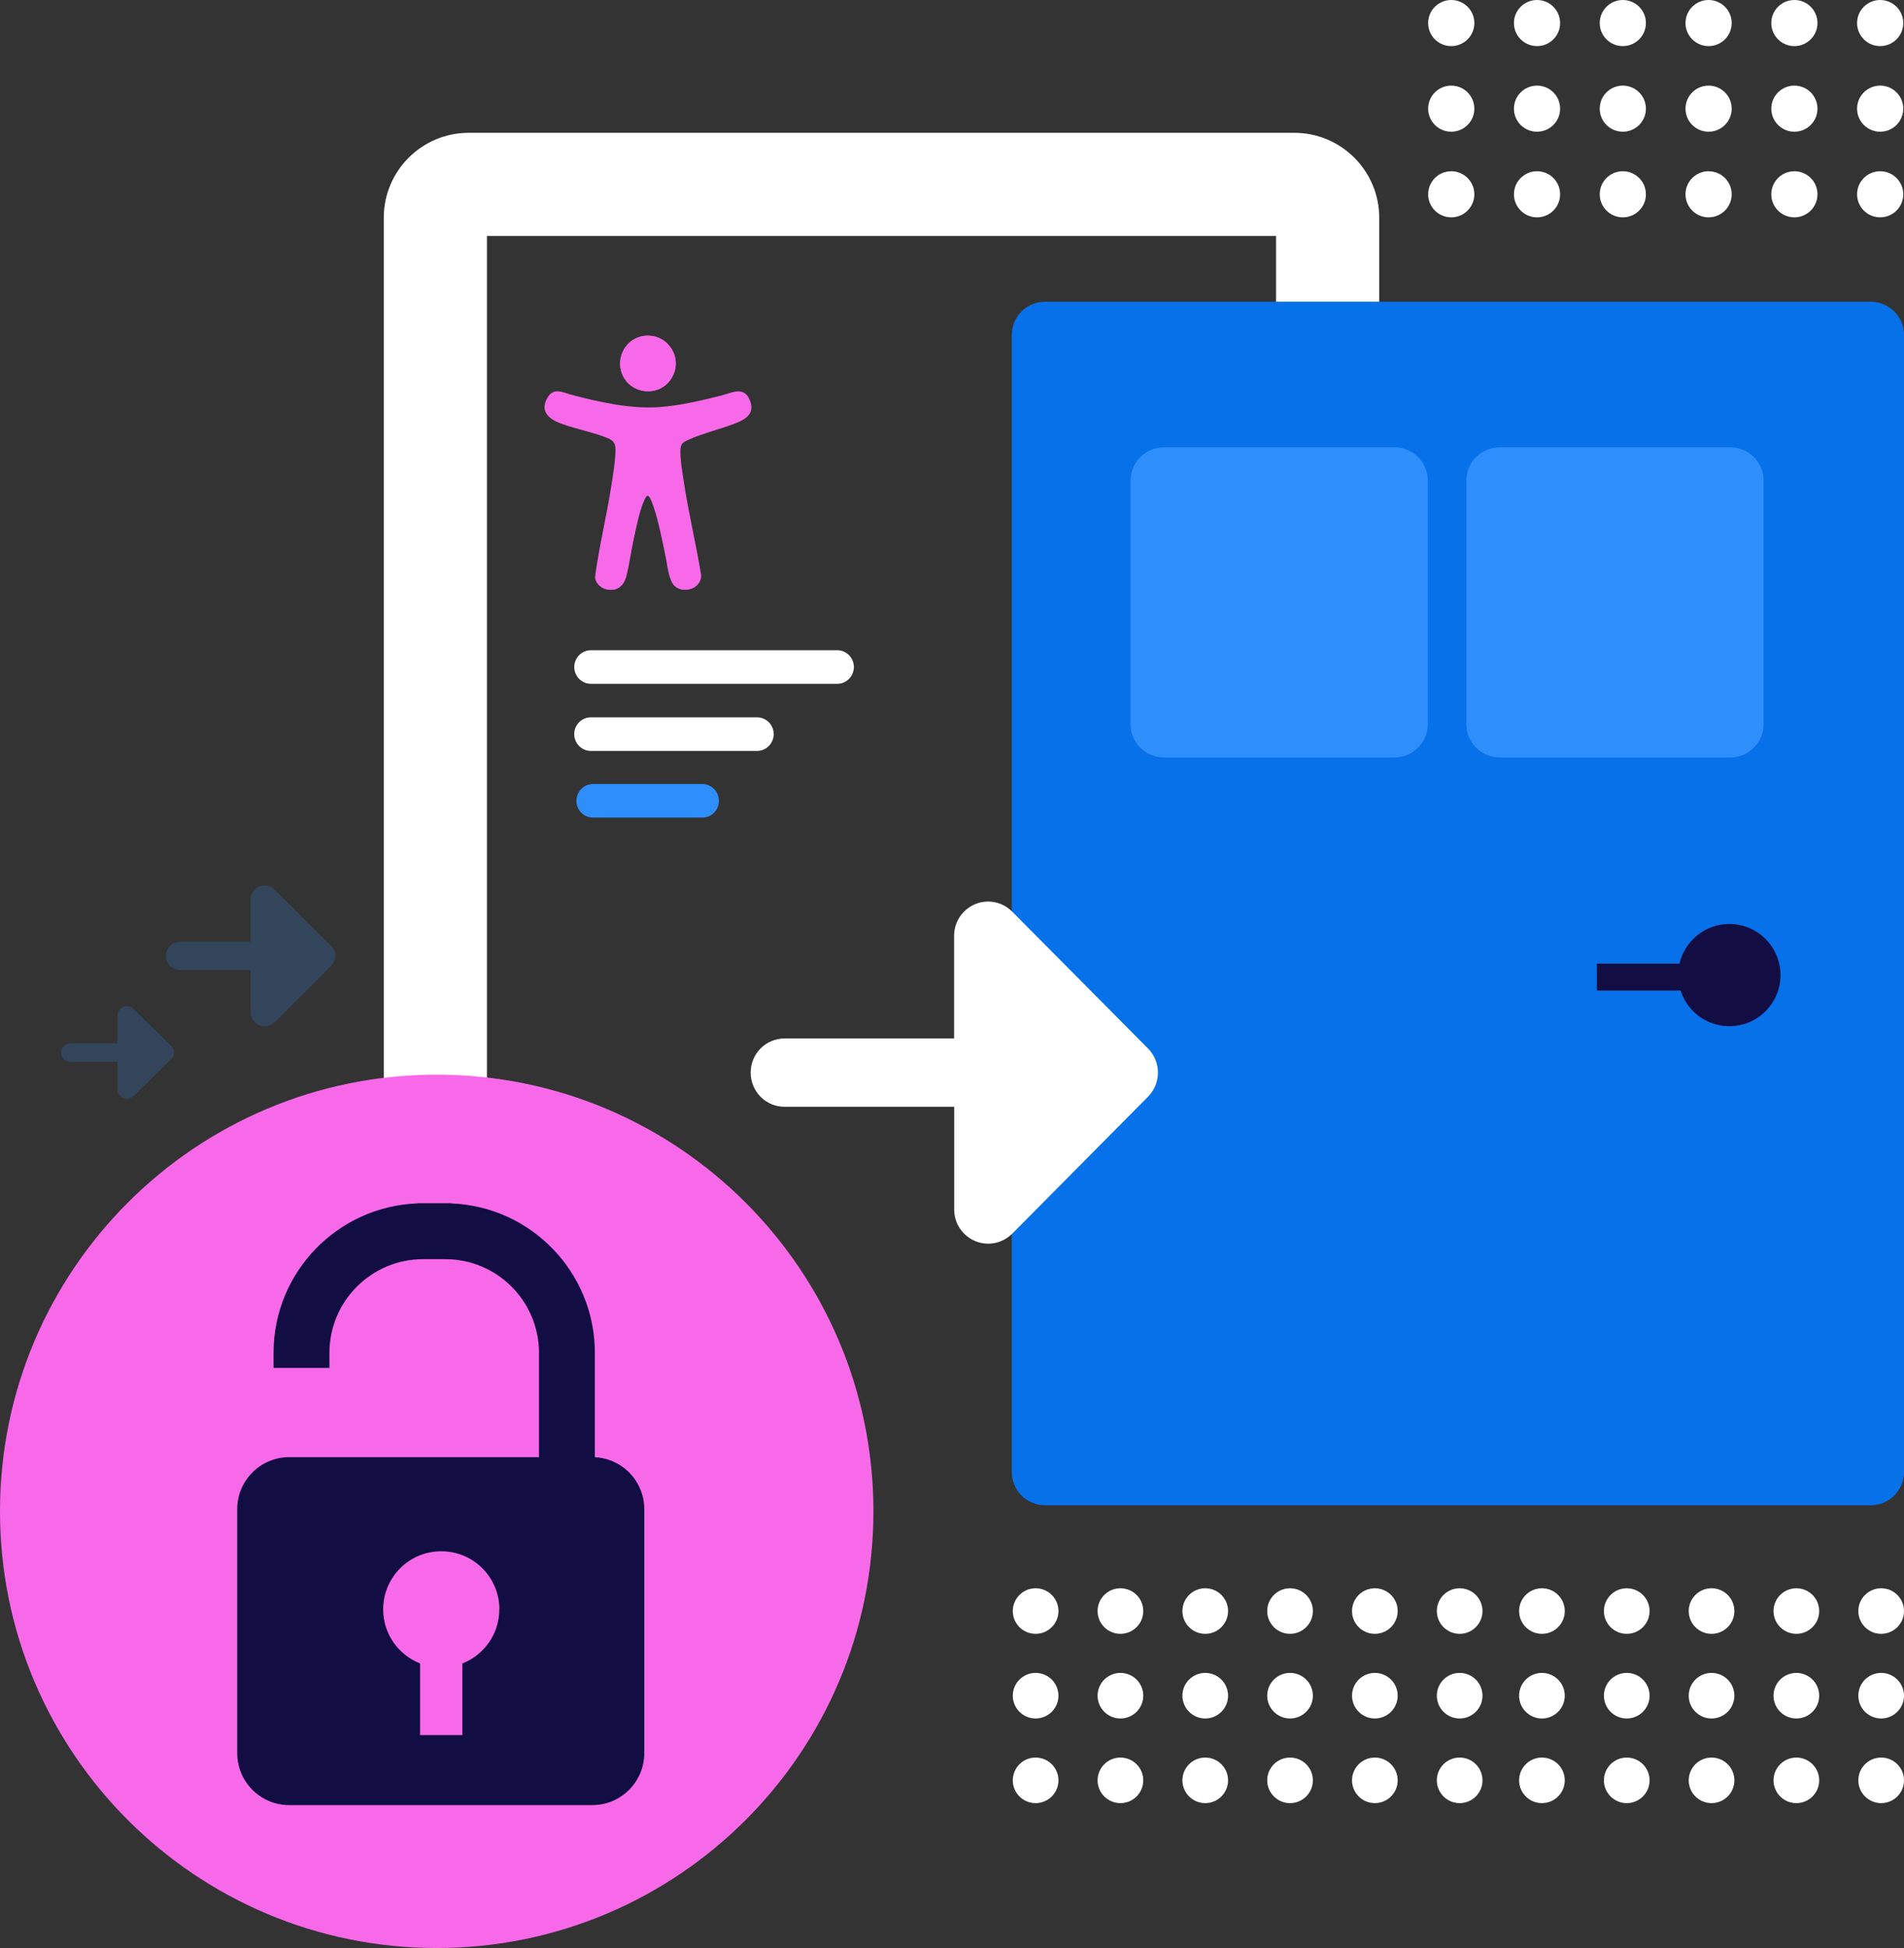 <svg viewBox="0 0 263 269" fill="none" xmlns="http://www.w3.org/2000/svg">
<rect x="0" y="0" width="263" height="269" fill="#333333" stroke="none"/>
<g clip-path="url(#clip0_103_250)">
<path d="M67.26 207.167H53.011V30.06C53.011 23.603 58.267 18.341 64.734 18.341H178.789C185.248 18.341 190.512 23.595 190.512 30.06V53.943H176.264V32.585H67.26V207.167Z" fill="white"/>
<path d="M258.408 41.669H144.354C141.814 41.669 139.755 43.727 139.755 46.267V203.266C139.755 205.805 141.814 207.864 144.354 207.864H258.408C260.948 207.864 263.007 205.805 263.007 203.266V46.267C263.007 43.727 260.948 41.669 258.408 41.669Z" fill="#0771EA"/>
<path d="M192.626 61.769H160.764C158.224 61.769 156.165 63.827 156.165 66.366V99.998C156.165 102.537 158.224 104.595 160.764 104.595H192.626C195.166 104.595 197.225 102.537 197.225 99.998V66.366C197.225 63.827 195.166 61.769 192.626 61.769Z" fill="#2E8EFB"/>
<path d="M239.006 61.769H207.144C204.604 61.769 202.545 63.827 202.545 66.366V99.998C202.545 102.537 204.604 104.595 207.144 104.595H239.006C241.546 104.595 243.605 102.537 243.605 99.998V66.366C243.605 63.827 241.546 61.769 239.006 61.769Z" fill="#2E8EFB"/>
<path d="M238.879 141.709C242.779 141.709 245.94 138.548 245.94 134.65C245.94 130.752 242.779 127.591 238.879 127.591C234.98 127.591 231.818 130.752 231.818 134.65C231.818 138.548 234.98 141.709 238.879 141.709Z" fill="#120D42"/>
<path d="M238.871 133.067H220.57V136.787H238.871V133.067Z" fill="#120D42"/>
<path d="M104.576 103.693H81.611C81.002 103.693 80.416 103.448 79.989 103.013C79.561 102.577 79.316 101.992 79.316 101.375C79.316 100.757 79.561 100.172 79.989 99.737C80.416 99.301 81.002 99.056 81.611 99.056H104.576C105.185 99.056 105.771 99.301 106.199 99.737C106.626 100.172 106.872 100.757 106.872 101.375C106.872 101.992 106.626 102.577 106.199 103.013C105.771 103.448 105.185 103.693 104.576 103.693Z" fill="white"/>
<path d="M97.008 112.904H81.912C81.303 112.904 80.717 112.659 80.289 112.224C79.862 111.789 79.617 111.203 79.617 110.586C79.617 109.969 79.862 109.383 80.289 108.948C80.717 108.512 81.303 108.267 81.912 108.267H97.008C97.618 108.267 98.203 108.512 98.631 108.948C99.058 109.383 99.304 109.969 99.304 110.586C99.304 111.203 99.058 111.789 98.631 112.224C98.203 112.659 97.618 112.904 97.008 112.904Z" fill="#2E8EFB"/>
<path d="M115.651 94.427H81.62C81.01 94.427 80.424 94.181 79.997 93.746C79.57 93.311 79.324 92.725 79.324 92.108C79.324 91.491 79.57 90.905 79.997 90.47C80.424 90.035 81.01 89.79 81.62 89.79H115.651C116.26 89.79 116.846 90.035 117.274 90.47C117.701 90.905 117.946 91.491 117.946 92.108C117.946 92.725 117.701 93.311 117.274 93.746C116.846 94.181 116.26 94.427 115.651 94.427Z" fill="white"/>
<path d="M89.092 46.37C86.559 46.607 84.984 49.297 85.934 51.648C87.074 54.473 91.008 54.884 92.686 52.336C94.483 49.606 92.338 46.069 89.092 46.37Z" fill="#F869EA"/>
<path d="M94.982 81.433H94.237C93.842 81.33 93.462 81.196 93.161 80.903C92.361 80.12 92.171 77.975 91.942 76.859C91.483 74.659 91.031 72.301 90.343 70.173C90.248 69.88 89.797 68.463 89.48 68.456C89.235 68.511 89.108 68.828 89.013 69.041C88.285 70.6 87.826 73.124 87.454 74.85C87.129 76.353 86.923 77.959 86.559 79.431C86.314 80.412 85.831 81.228 84.77 81.433C84.532 81.418 84.255 81.457 84.026 81.433C83.115 81.338 82.276 80.634 82.189 79.692C82.759 75.435 83.804 71.225 84.461 66.976C84.659 65.718 84.912 64.111 84.992 62.861C85.055 61.785 85.118 60.993 84.026 60.534C82.015 59.696 79.561 59.26 77.479 58.485C75.841 57.876 74.527 56.815 75.611 54.932C76.474 53.428 77.74 54.204 79.015 54.536C82.838 55.541 87.137 56.499 91.111 56.214C93.897 56.008 96.866 55.319 99.573 54.631C101.069 54.251 102.771 53.27 103.571 55.248C104.291 57.053 103.119 57.852 101.631 58.437C99.525 59.26 97.032 59.838 95.013 60.764C94.356 61.065 94.055 61.255 93.992 62.022C93.897 63.209 94.293 65.456 94.483 66.707C95.132 70.964 96.161 75.174 96.85 79.423C96.897 80.476 96.011 81.315 95.005 81.418L94.982 81.433Z" fill="#F869EA"/>
<path d="M89.092 46.37C92.338 46.061 94.491 49.598 92.686 52.336C91.008 54.884 87.074 54.481 85.934 51.648C84.984 49.297 86.551 46.607 89.092 46.37Z" fill="#F869EA"/>
<path d="M158.556 144.766L139.803 125.875C139.151 125.217 138.307 124.766 137.4 124.586C136.492 124.406 135.546 124.496 134.689 124.857C133.833 125.217 133.104 125.823 132.58 126.596C132.069 127.369 131.788 128.284 131.788 129.225V143.4H108.368C107.128 143.4 105.94 143.903 105.058 144.779C104.175 145.668 103.69 146.867 103.69 148.117C103.69 149.367 104.188 150.578 105.058 151.454C105.94 152.343 107.128 152.833 108.368 152.833H131.8V167.008C131.8 167.949 132.069 168.864 132.593 169.637C133.104 170.41 133.846 171.016 134.702 171.377C135.559 171.737 136.505 171.828 137.412 171.647C138.32 171.467 139.151 171.016 139.816 170.359L158.569 151.454C159.004 151.016 159.349 150.501 159.592 149.921C159.822 149.341 159.95 148.735 159.95 148.117C159.95 147.498 159.822 146.879 159.592 146.312C159.361 145.733 159.004 145.217 158.569 144.779L158.556 144.766Z" fill="white"/>
<path opacity="0.2" d="M45.736 130.619L37.938 122.84C37.667 122.57 37.316 122.384 36.939 122.31C36.561 122.236 36.168 122.273 35.812 122.421C35.456 122.57 35.153 122.819 34.934 123.138C34.722 123.456 34.605 123.833 34.605 124.22V130.057H24.866C24.351 130.057 23.856 130.264 23.489 130.625C23.123 130.991 22.921 131.484 22.921 131.999C22.921 132.514 23.128 133.012 23.489 133.373C23.856 133.739 24.351 133.941 24.866 133.941H34.61V139.778C34.61 140.165 34.722 140.542 34.94 140.86C35.153 141.179 35.461 141.428 35.817 141.577C36.173 141.725 36.566 141.762 36.944 141.688C37.321 141.614 37.667 141.428 37.943 141.157L45.742 133.373C45.922 133.193 46.066 132.981 46.167 132.742C46.263 132.503 46.316 132.254 46.316 131.999C46.316 131.744 46.263 131.489 46.167 131.256C46.071 131.017 45.922 130.805 45.742 130.625L45.736 130.619Z" fill="#2E8EFB"/>
</g>
<path opacity="0.2" d="M23.649 144.431L18.45 139.319C18.269 139.141 18.035 139.019 17.784 138.971C17.532 138.922 17.27 138.946 17.032 139.044C16.795 139.141 16.593 139.305 16.448 139.515C16.306 139.724 16.228 139.971 16.228 140.226V144.062H9.735C9.392 144.062 9.062 144.198 8.818 144.435C8.573 144.675 8.438 145 8.438 145.338C8.438 145.676 8.577 146.004 8.818 146.241C9.062 146.481 9.392 146.614 9.735 146.614H16.231V150.45C16.231 150.704 16.306 150.952 16.451 151.161C16.593 151.37 16.799 151.534 17.036 151.632C17.273 151.729 17.536 151.754 17.787 151.705C18.039 151.656 18.269 151.534 18.453 151.356L23.652 146.241C23.773 146.122 23.869 145.983 23.936 145.826C24 145.669 24.035 145.505 24.035 145.338C24.035 145.17 24 145.003 23.936 144.85C23.872 144.693 23.773 144.553 23.652 144.435L23.649 144.431Z" fill="#2E8EFB"/>
<path d="M60.324 269C93.64 269 120.648 242.002 120.648 208.697C120.648 175.393 93.64 148.395 60.324 148.395C27.008 148.395 0 175.393 0 208.697C0 242.002 27.008 269 60.324 269Z" fill="#F869EA"/>
<path d="M81.809 201.217H39.952C35.983 201.217 32.766 204.433 32.766 208.401V242.082C32.766 246.05 35.983 249.266 39.952 249.266H81.809C85.778 249.266 88.995 246.05 88.995 242.082V208.401C88.995 204.433 85.778 201.217 81.809 201.217Z" fill="#120D42"/>
<path d="M62.303 166.175V166.15H57.664V166.175C46.631 166.583 37.787 175.671 37.787 186.799V188.889H45.505V186.799C45.505 179.677 51.307 173.878 58.431 173.878H61.523C68.648 173.878 74.449 179.677 74.449 186.799V206.162H82.167V186.799C82.167 175.671 73.323 166.583 62.29 166.175H62.303Z" fill="#120D42"/>
<path d="M68.982 222.237C68.982 217.81 65.395 214.212 60.954 214.212C56.514 214.212 52.927 217.798 52.927 222.237C52.927 225.637 55.042 228.53 58.023 229.705V239.597H63.873V229.705C66.854 228.53 68.969 225.637 68.969 222.237H68.982Z" fill="#F869EA"/>
<ellipse cx="200.461" cy="26.829" rx="3.19" ry="3.183" fill="white"/>
<ellipse cx="212.31" cy="26.829" rx="3.19" ry="3.183" fill="white"/>
<ellipse cx="224.16" cy="26.829" rx="3.19" ry="3.183" fill="white"/>
<ellipse cx="236.009" cy="26.829" rx="3.19" ry="3.183" fill="white"/>
<ellipse cx="247.858" cy="26.829" rx="3.19" ry="3.183" fill="white"/>
<ellipse cx="259.708" cy="26.829" rx="3.19" ry="3.183" fill="white"/>
<ellipse cx="200.461" cy="15.006" rx="3.19" ry="3.183" fill="white"/>
<ellipse cx="212.31" cy="15.006" rx="3.19" ry="3.183" fill="white"/>
<ellipse cx="224.16" cy="15.006" rx="3.19" ry="3.183" fill="white"/>
<ellipse cx="236.009" cy="15.006" rx="3.19" ry="3.183" fill="white"/>
<ellipse cx="247.858" cy="15.006" rx="3.19" ry="3.183" fill="white"/>
<ellipse cx="259.708" cy="15.006" rx="3.19" ry="3.183" fill="white"/>
<ellipse cx="200.461" cy="3.183" rx="3.19" ry="3.183" fill="white"/>
<ellipse cx="212.31" cy="3.183" rx="3.19" ry="3.183" fill="white"/>
<ellipse cx="224.16" cy="3.183" rx="3.19" ry="3.183" fill="white"/>
<ellipse cx="236.009" cy="3.183" rx="3.19" ry="3.183" fill="white"/>
<ellipse cx="247.858" cy="3.183" rx="3.19" ry="3.183" fill="white"/>
<ellipse cx="259.708" cy="3.183" rx="3.19" ry="3.183" fill="white"/>
<ellipse cx="143.051" cy="245.845" rx="3.154" ry="3.147" fill="white"/>
<ellipse cx="154.765" cy="245.845" rx="3.154" ry="3.147" fill="white"/>
<ellipse cx="166.48" cy="245.845" rx="3.154" ry="3.147" fill="white"/>
<ellipse cx="178.194" cy="245.845" rx="3.154" ry="3.147" fill="white"/>
<ellipse cx="189.909" cy="245.845" rx="3.154" ry="3.147" fill="white"/>
<ellipse cx="201.623" cy="245.845" rx="3.154" ry="3.147" fill="white"/>
<ellipse cx="143.051" cy="234.156" rx="3.154" ry="3.147" fill="white"/>
<ellipse cx="154.765" cy="234.156" rx="3.154" ry="3.147" fill="white"/>
<ellipse cx="166.48" cy="234.156" rx="3.154" ry="3.147" fill="white"/>
<ellipse cx="178.194" cy="234.156" rx="3.154" ry="3.147" fill="white"/>
<ellipse cx="189.909" cy="234.156" rx="3.154" ry="3.147" fill="white"/>
<ellipse cx="201.623" cy="234.156" rx="3.154" ry="3.147" fill="white"/>
<ellipse cx="143.051" cy="222.468" rx="3.154" ry="3.147" fill="white"/>
<ellipse cx="154.765" cy="222.468" rx="3.154" ry="3.147" fill="white"/>
<ellipse cx="166.48" cy="222.468" rx="3.154" ry="3.147" fill="white"/>
<ellipse cx="178.194" cy="222.468" rx="3.154" ry="3.147" fill="white"/>
<ellipse cx="189.909" cy="222.468" rx="3.154" ry="3.147" fill="white"/>
<ellipse cx="201.623" cy="222.468" rx="3.154" ry="3.147" fill="white"/>
<ellipse cx="212.988" cy="245.845" rx="3.154" ry="3.147" fill="white"/>
<ellipse cx="224.703" cy="245.845" rx="3.154" ry="3.147" fill="white"/>
<ellipse cx="236.417" cy="245.845" rx="3.154" ry="3.147" fill="white"/>
<ellipse cx="248.132" cy="245.845" rx="3.154" ry="3.147" fill="white"/>
<ellipse cx="259.846" cy="245.845" rx="3.154" ry="3.147" fill="white"/>
<ellipse cx="212.988" cy="234.157" rx="3.154" ry="3.147" fill="white"/>
<ellipse cx="224.703" cy="234.156" rx="3.154" ry="3.147" fill="white"/>
<ellipse cx="236.417" cy="234.156" rx="3.154" ry="3.147" fill="white"/>
<ellipse cx="248.132" cy="234.156" rx="3.154" ry="3.147" fill="white"/>
<ellipse cx="259.846" cy="234.156" rx="3.154" ry="3.147" fill="white"/>
<ellipse cx="212.988" cy="222.468" rx="3.154" ry="3.147" fill="white"/>
<ellipse cx="224.703" cy="222.468" rx="3.154" ry="3.147" fill="white"/>
<ellipse cx="236.417" cy="222.468" rx="3.154" ry="3.147" fill="white"/>
<ellipse cx="248.131" cy="222.468" rx="3.154" ry="3.147" fill="white"/>
<ellipse cx="259.846" cy="222.468" rx="3.154" ry="3.147" fill="white"/>
<defs>
<clipPath id="clip0_103_250">
<rect width="242.864" height="189.523" fill="white" transform="translate(20.136 18.341)"/>
</clipPath>
</defs>
</svg>
